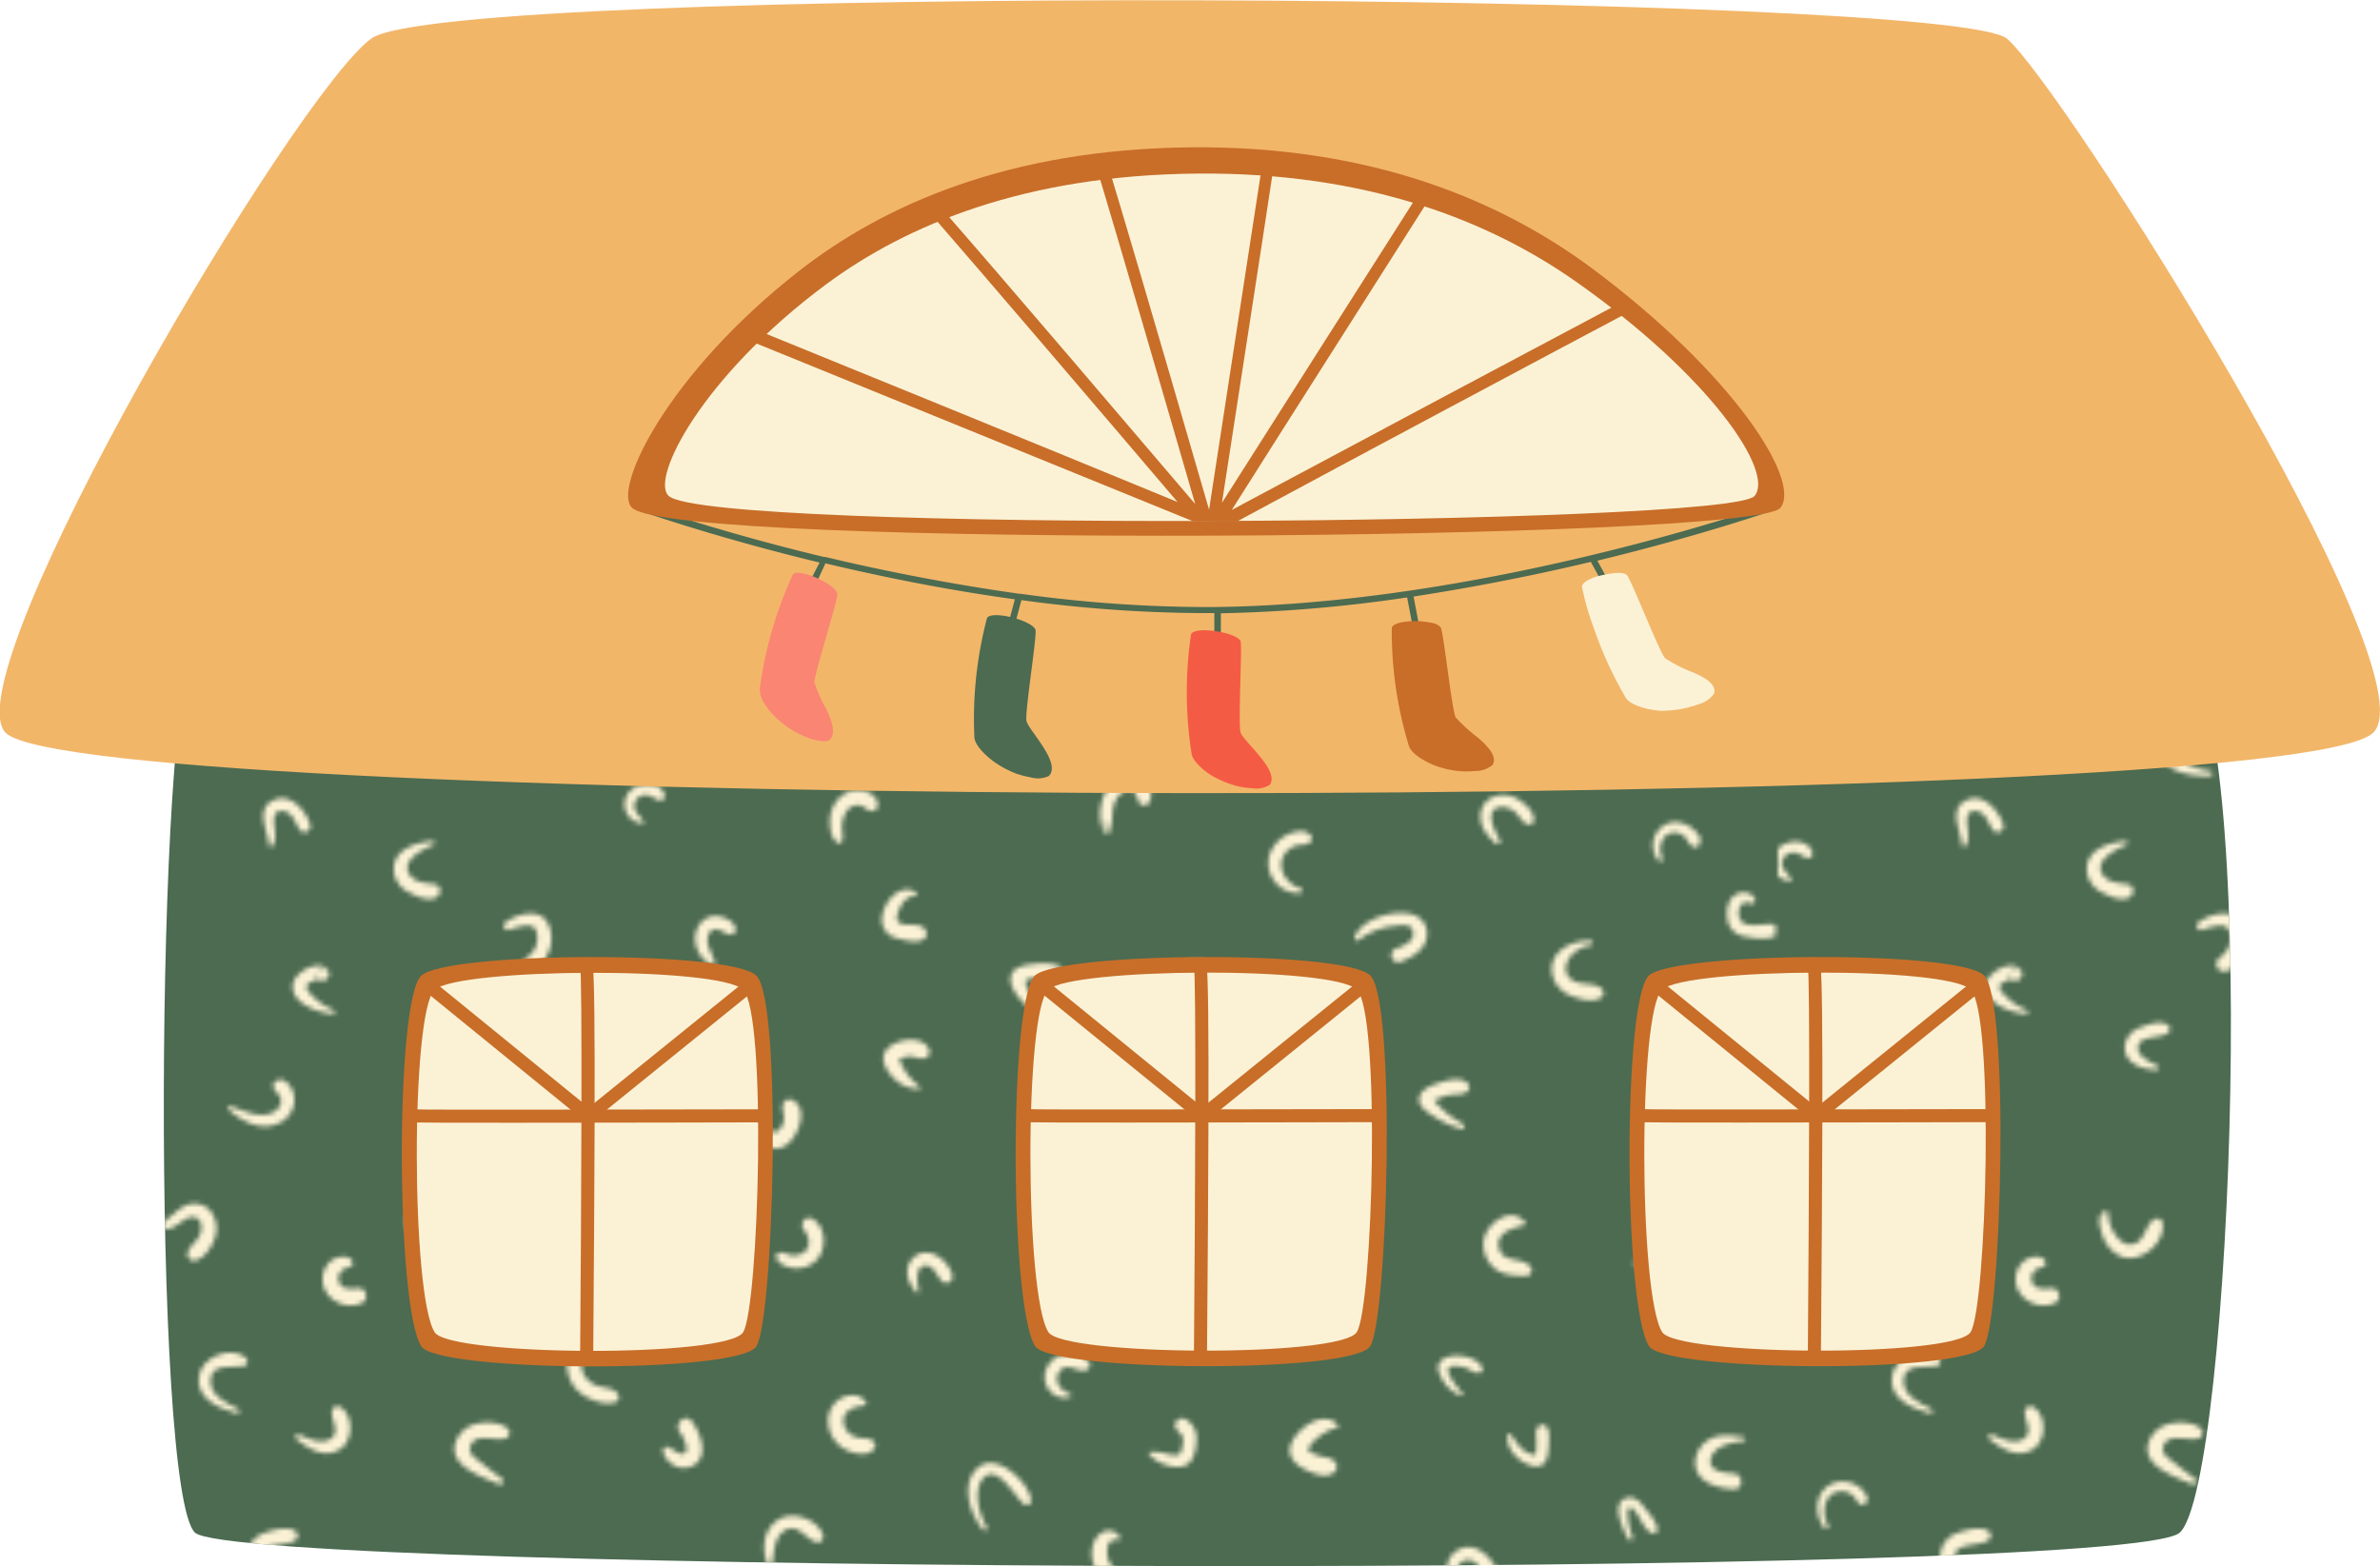 <svg xmlns="http://www.w3.org/2000/svg" xmlns:xlink="http://www.w3.org/1999/xlink" viewBox="0 0 240.21 158.07"><defs><style>.cls-1{fill:none;}.cls-2{fill:#fbf2d6;}.cls-3{fill:#4c6b51;}.cls-4{fill:url(#ÕÓ_È_Ó·_ÁÂ_ÛÁÓ_5);}.cls-5{fill:#c86e29;}.cls-6{fill:#f2b669;}.cls-7{fill:#fa8573;}.cls-8{fill:#f45b44;}</style><pattern id="ÕÓ_È_Ó·_ÁÂ_ÛÁÓ_5" data-name="ÕÓ‚˚È Ó·‡ÁÂˆ ÛÁÓ‡ 5" width="355.44" height="355.44" patternTransform="translate(521.21 -323.79) scale(0.48)" patternUnits="userSpaceOnUse" viewBox="0 0 355.44 355.44"><rect class="cls-1" width="355.44" height="355.44"/><path class="cls-2" d="M50.53,24.37c-1.44-1-2.84,1.39-1.38,2.35,2,1.32,4.2,3.88,2.54,6.31s-4.1,0-6.27.23a1.14,1.14,0,0,0,0,2.27c2,.12,3.6,1.54,5.64,1a5.33,5.33,0,0,0,3.33-3.1C56,29.78,53.4,26.36,50.53,24.37Z"/><path class="cls-2" d="M32.2,52.42a2.28,2.28,0,0,1,1.87-1.33c.7-.07,1.27.36,1.94.34a1.47,1.47,0,0,0,1.5-1.49,1.45,1.45,0,0,0-.74-1.29,5.43,5.43,0,0,0-7.86,5.17c.31,4.38,5.21,6.41,9,5.41a.31.31,0,0,0,.08-.56C36.13,57.32,30.67,55.66,32.2,52.42Z"/><path class="cls-2" d="M1.35,34.86C1.2,33.62.58,32.28,1,31c.52-1.62,1.77-1.18,2.3.12.76,1.84.48,4.15,2.21,5.5a1.36,1.36,0,0,0,1.56.2l.14-.06A1,1,0,0,0,7.67,36c.08-.89-.67-1.35-1-2.1A18.66,18.66,0,0,1,6,31.22c-.42-1.59-1.37-3.33-3.08-3.78a3.26,3.26,0,0,0-2.94.7V35.5C.53,35.83,1.44,35.66,1.35,34.86Z"/><path class="cls-2" d="M34.15,20.24c-1.6-.84-3.58-.34-5.34-.55-.64-.08-2.68-.21-3-.77s.37-1.75.79-2.21c1.27-1.4,3-1.37,4.69-.93.17,0,1.72.67,1.91.17.82-2.19-3-3.46-4.53-3.46a6.44,6.44,0,0,0-5.76,4.16c-.95,2.41-.42,4.7,2.18,5.55s7.14,1.79,9.34-.12A1.18,1.18,0,0,0,34.15,20.24Z"/><path class="cls-2" d="M46.86,8.37c.35.12.54-.34.33-.58C45.69,6,43.51,3.45,43.67.94A3.92,3.92,0,0,1,43.86,0H40.77C40.08,4,43.37,7.19,46.86,8.37Z"/><path class="cls-2" d="M84,26.41c-3-1-6.66,1.45-6.46,4.77.22,3.58,4.3,4.32,6.21,6.69.36.45.94-.13.74-.57-.7-1.6-2-2.76-3-4.16a3.17,3.17,0,0,1-.85-2.2,1.91,1.91,0,0,1,2.52-1.42C85.13,30.17,86,27.06,84,26.41Z"/><path class="cls-2" d="M114.27,16.14A6.7,6.7,0,0,1,111,13.86c-2.3-3.27,3.51-3.72,5.4-3.59.46,0,.69-.72.24-.91-2.08-.89-4.07-1.89-6.35-1.07a4.67,4.67,0,0,0-3.14,4.64c.15,2.28,1.94,4.12,3.76,5.28s4.34,2.37,6.06.91a1.22,1.22,0,0,0,.19-1.48C116.36,16.53,115.48,16.57,114.27,16.14Z"/><path class="cls-2" d="M131.17,24.46a1,1,0,0,0-1.17.48c-.95,2.19,2,6.25-.44,8s-4.17-1.8-6-2.47a.23.23,0,0,0-.26.11c-.84,1.63.62,3.62,1.86,4.59A5.11,5.11,0,0,0,133.53,31C133.65,28.87,133.44,25.28,131.17,24.46Z"/><path class="cls-2" d="M157.89,8.66c.14.32.66.21.74-.1a16,16,0,0,0,.54-3.17A18.26,18.26,0,0,1,159.24,2c.68-2.6,4.22-.08,5.58.26A1.13,1.13,0,0,0,166.19.89a3.29,3.29,0,0,0-.34-.89h-9.06C155.44,2.49,156.87,6.33,157.89,8.66Z"/><path class="cls-2" d="M92.43.36A1.12,1.12,0,0,0,92.8.27,2.09,2.09,0,0,0,93.19,0h-1.9A1.4,1.4,0,0,0,92.43.36Z"/><path class="cls-2" d="M82.68,4.19a.33.33,0,0,0,.5.15c1.47-1,1.89-3,3.1-4.34H83.11A5.63,5.63,0,0,0,82.68,4.19Z"/><path class="cls-2" d="M166.43,27.24a5.47,5.47,0,0,0,5.46,6.85.46.46,0,0,0,.23-.85c-1.38-.92-3.11-3.17-2.56-4.94.61-1.92,2.32-1.37,3.81-1.69a1.27,1.27,0,0,0,.75-1.85C172.38,21.22,167.21,24.66,166.43,27.24Z"/><path class="cls-2" d="M140.06,43.25c-3.53,2.16-1.05,8.1.92,10.45a.52.52,0,0,0,.86-.5c-.65-1.71-2.11-6.9.07-7.88a4.73,4.73,0,0,1,3.5.26c1,.45,1.5,1.21,2.65,1.27a1,1,0,0,0,1-1C149,42.26,142.38,41.82,140.06,43.25Z"/><path class="cls-2" d="M130,73.24a2.76,2.76,0,0,1-2.07-3.66,5.74,5.74,0,0,1,3.79-2.8c.33-.06.3-.47.09-.63-2.46-1.83-5.64-.48-6.93,2.14-1.51,3.06.39,6.69,3.37,7.94,1.25.53,3.47.91,4-.79S131.11,73.52,130,73.24Z"/><path class="cls-2" d="M103,50.79c-5.66.37-5.77,5.9-3.31,9.76a.42.42,0,0,0,.76-.32c-.44-3.18-.76-7.5,3.89-6.76a6.62,6.62,0,0,1,3.93,2.23c.93,1.09,1,2.55,2,3.54a1,1,0,0,0,1.57-.2c.87-2-.68-4.28-2.14-5.68A9.06,9.06,0,0,0,103,50.79Z"/><path class="cls-2" d="M70.85,62.38a4.61,4.61,0,0,0-4.76-.31c-3.36,1.73-3.51,5.86-1.21,8.5.28.33.8,0,.7-.4-.54-2-.54-5.42,2.07-6,2.36-.54,3.11,2.7,4.95,3.47a1,1,0,0,0,1.32-1A7.18,7.18,0,0,0,70.85,62.38Z"/><path class="cls-2" d="M45.08,89.46a.49.49,0,0,0,.21.81c1.9.38,5.34-1.22,6.06,1.6.78,3-3.12,3.82-3.71,6.13a1.17,1.17,0,0,0,1.11,1.46c1.79,0,3.4-2,4.28-3.46a5.91,5.91,0,0,0,.57-5.41C52.25,87.65,47.27,87.16,45.08,89.46Z"/><path class="cls-2" d="M28,74.92c-2.62-1.77-9.18-3.12-9.69,1.59-.42,3.92,4.57,7.22,7.58,8.69a.4.4,0,0,0,.4-.69,13.66,13.66,0,0,1-4.89-5.58c-1.75-4.09,3.23-2.51,5.18-1.58A1.41,1.41,0,0,0,28,74.92Z"/><path class="cls-2" d="M20.42,109.6l-.24-.08a1.33,1.33,0,0,0-1.31.35,4.42,4.42,0,0,0-1,2.48,1.93,1.93,0,0,1-2.9,1.56c-3-1.38-1.92-5-3.18-7.33a.41.41,0,0,0-.71,0c-1,1.72-.71,4.54,0,6.34a5.93,5.93,0,0,0,3.71,3.67,4.78,4.78,0,0,0,4.74-1.32,4.64,4.64,0,0,0,1-2.19,19.65,19.65,0,0,0,.72-2.47A1.07,1.07,0,0,0,20.42,109.6Z"/><path class="cls-2" d="M39.39,130.94c-3.61,1.95-.88,6.34-.73,9.27a.42.42,0,0,0,.78.21c1.24-2,0-4,.39-6.09.32-1.51,1.86-1.58,3-.77s1.5,2.22,2.25,3.34a1.24,1.24,0,0,0,2.26-1C46.38,132.84,42.94,129,39.39,130.94Z"/><path class="cls-2" d="M73.83,148.58c-1.89-.37-4.22-.25-5.53-2.06-2.1-2.93,2.85-5.46,4.88-6.26.41-.16.41-.89-.11-.84-3.76.34-8.74,1.94-8.06,6.74a5.61,5.61,0,0,0,3.2,4.08c1.53.8,3.62,1.76,5.34,1.17a1.59,1.59,0,0,0,1.1-1.44l0-.27A1.16,1.16,0,0,0,73.83,148.58Z"/><path class="cls-2" d="M88.5,156.43c-.8.54-.33,2,.69,1.65a15.94,15.94,0,0,1,3.26-.84c1.41-.15,2.32.12,2.59,1.61a4.84,4.84,0,0,1-2,4.94,1.64,1.64,0,0,0-.81,1.42v.27a1.2,1.2,0,0,0,.61,1.05l.21.1a1.71,1.71,0,0,0,2-.26c2.43-2.47,3.86-5.78,2.5-9.21C96,153.32,91.23,154.58,88.5,156.43Z"/><path class="cls-2" d="M76.23,178.62A4.75,4.75,0,0,0,73,182.08c-.63,4,3.56,5.43,6.69,5.43a.42.42,0,0,0,.21-.78c-1.46-.77-4.74-2.16-4.15-4.31s4.69-1.49,6.17-2.62a1,1,0,0,0,0-1.73C80.39,177,77.79,178,76.23,178.62Z"/><path class="cls-2" d="M48.63,167.83v-.06l-.06-.09Z"/><path class="cls-2" d="M49.22,168.52l-.58-.75v.06l-.05-.15.06.09.12-.94.23-.23,1.46.39-.06-.1a1,1,0,0,0-1.55-.2l-.07.08a1.11,1.11,0,0,0,0,1.51,1.07,1.07,0,0,0,.23.2A.46.46,0,0,1,49.22,168.52Z"/><path class="cls-2" d="M52.25,174.93a13,13,0,0,1-5.13-3.73c-.59-.74-.9-1.32,0-1.94a6.14,6.14,0,0,1,1.92-.78,1.07,1.07,0,0,1-.23-.2,1.11,1.11,0,0,1,0-1.51l.07-.08a1,1,0,0,1,1.55.2l.06.1L49,166.6l-.23.23-.12.94.58.75a.46.46,0,0,0-.22,0,1.48,1.48,0,0,0,1.91-.18,1.39,1.39,0,0,0,.22-1.69c-1.81-2.65-7.11.28-7.42,2.95-.46,4,5.39,5.93,8.43,6.18C52.65,175.79,52.64,175.09,52.25,174.93Z"/><path class="cls-2" d="M14.31,175.48c-1-.7-2.13-.46-3.3-.62a4.62,4.62,0,0,1-3.45-1.78c-1.58-2.42,1.36-3.93,3.26-4.64a.53.53,0,0,0-.14-1,7.86,7.86,0,0,0-4.75,1.09,4.26,4.26,0,0,0-1.55,4.62,6.13,6.13,0,0,0,3.63,4c1.67.71,4.71,1.42,6.3.33A1.14,1.14,0,0,0,14.31,175.48Z"/><path class="cls-2" d="M42.22,190a1.59,1.59,0,0,0-1.82-.24l-.26.12a1.12,1.12,0,0,0-.51,1.24c.24,1,1,1.22,1.41,2.07.66,1.54-.53,2.95-1.93,3.47-2.78,1-5.88-.61-8.49-1.49a.42.42,0,0,0-.4.7c3,2.74,7.4,4.91,11.29,2.47C44.39,196.57,45,192.2,42.22,190Z"/><path class="cls-2" d="M78.19,85.2a6.4,6.4,0,0,0-5.29,4.48,5.49,5.49,0,0,0,2.51,5.76c1.89,1.3,5.37,2.06,7.46,1a1.48,1.48,0,0,0,0-2.54c-1.35-.74-7.92-.45-6.31-3.69,1.46-2.94,5.67-.36,7.52-2.28a.64.64,0,0,0,.17-.64C83.53,85.22,80,84.91,78.19,85.2Z"/><path class="cls-2" d="M99,102.76c-3.4,2.43-3.94,7.89-.73,10.7a.52.52,0,0,0,.86-.5c-.43-2.32-1.15-4.75.35-6.86,1.34-1.87,5.18-2.53,5.58.54a1.45,1.45,0,1,0,2.86-.39C107.29,102.08,102.27,100.42,99,102.76Z"/><path class="cls-2" d="M1.06,87.54a1.45,1.45,0,1,0,2,2.08c3-3,1.34-8-2.49-9.25-.19-.06-.39-.1-.58-.15v3C1.61,84.09,2.7,86,1.06,87.54Z"/><path class="cls-2" d="M91,124.72c-2.46-.36-5.45-1.3-7.11-3.28-1.11-1.33-.25-2.42,1.34-2.4,1.25,0,2.14.75,3.39.3a1.09,1.09,0,0,0,.63-1.58c-1-1.75-3.94-2.05-5.78-1.52a4.24,4.24,0,0,0-3.2,4c.14,4.68,7.13,5.71,10.59,5.45C91.36,125.69,91.58,124.81,91,124.72Z"/><path class="cls-2" d="M126.48,90.66l.32-.13c.07,0,.1-.14,0-.17l-.34-.35-.56,1.37.18-.09A1.53,1.53,0,0,0,126.48,90.66Z"/><path class="cls-2" d="M124.46,89.48c-1.23,1.07.68,2.66,1.64,1.81l-.18.09.56-1.37.34.35c.08,0,.05.15,0,.17l-.32.13a1.53,1.53,0,0,1-.38.63c1.16-.62,2.62-1.58,4-1.22s1.92,2,1.88,3.26a7.7,7.7,0,0,1-.43,2.08,7.86,7.86,0,0,1-.81,1.37,1.64,1.64,0,0,0,2.13,2.42c1.53-.87,2-3.08,2.19-4.7a7.17,7.17,0,0,0-1.18-5.27C131.3,85.76,127.21,87.09,124.46,89.48Z"/><path class="cls-2" d="M172.46,81.76c-1.14-.6-2.28-.29-3.5-.47-.69-.11-1.94-.33-2.23-1.07-.35-.9.9-1.72,1.57-2a7.78,7.78,0,0,1,3.83-.31c.39,0,.57-.6.21-.75-1.76-.76-3.58-1.69-5.54-1.16a4.37,4.37,0,0,0-3.18,4.11,4.32,4.32,0,0,0,3.16,3.83c1.7.64,4.52,1.09,5.91-.35A1.18,1.18,0,0,0,172.46,81.76Z"/><path class="cls-2" d="M192.73,38.13c-4.11,1.24-3.4,5.85-2.25,8.95.13.35.75.34.71-.09-.19-2-.45-6,2.28-6.47s3.64,3.06,4.59,4.83a1.36,1.36,0,0,0,2.48-1C199.62,41.07,196.62,37,192.73,38.13Z"/><path class="cls-2" d="M202.9,11.91c-1.05-2.2,3.09-4,4.44-4.48.5-.19.47-1-.13-1-1.87.06-3.91.06-5.47,1.24a4.91,4.91,0,0,0-1.93,4.69,4.39,4.39,0,0,0,3.3,3.3c1.39.37,4,.68,4.79-.86a1.3,1.3,0,0,0-.19-1.51C206.53,12,203.73,13.66,202.9,11.91Z"/><path class="cls-2" d="M231,3.8c.37,0,.59-.57.2-.75a4.55,4.55,0,0,1-2.52-3h-2.36A4.67,4.67,0,0,0,231,3.8Z"/><path class="cls-2" d="M265,27.49c-2.56,0-5.93.6-6.73,3.47s2.18,5.51,4.84,5.89c.26,0,.6-.24.4-.51-.86-1.14-3.08-2.9-2.71-4.45s2.88-1.62,4.2-1.62A1.39,1.39,0,0,0,265,27.49Z"/><path class="cls-2" d="M235.8,24.58a1.17,1.17,0,0,0-1.76,1c.11,1.19.73,2.21.65,3.43a5.54,5.54,0,0,1-2.52,4.17c-3.13,1.91-7.22-.2-9.55-2.44-.33-.32-.75.08-.59.45,1.88,4.39,7.42,6.65,11.7,4.06C236.75,33.43,239.69,27,235.8,24.58Z"/><path class="cls-2" d="M215.36,50.53c-2.51,3.65,1.06,8.4,3.64,10.89.27.26.78-.09.54-.42A17.06,17.06,0,0,1,217,55.62c-.59-2.23.28-6,2.85-3.33a.87.87,0,0,0,1.44-.38C222.06,48.43,216.93,48.26,215.36,50.53Z"/><path class="cls-2" d="M200.79,77c-1.15,3.93,3.44,7.19,6.34,8.64a.43.43,0,0,0,.44-.74c-1.91-1.43-3.84-3.3-4.52-5.66-.15-.52-.37-1.5.1-2a3.93,3.93,0,0,1,1.93-.43c1.22,0,2.15.63,3.28.92.69.17,1.52-.66,1-1.33C207.69,74.19,201.74,73.73,200.79,77Z"/><path class="cls-2" d="M201.23,112.76c-.2,1.13.06,2.36-.9,3.23-1.52,1.36-3.94.47-5.43-.45-2.69-1.65-3.45-4.31-4.5-7.06a.53.53,0,0,0-1,0c-1.27,4.62,3,9.77,7.39,10.76a6.07,6.07,0,0,0,6-1.71c1.24-1.43,2-3.87.4-5.28A1.16,1.16,0,0,0,201.23,112.76Z"/><path class="cls-2" d="M230.31,97.64a1.19,1.19,0,0,0-.83-2l-1.08.05c.14,1,.27,2,.4,3a1.91,1.91,0,0,0,.69-.36Z"/><path class="cls-2" d="M229.57,87.18a20,20,0,0,0-3.38,1.51A13.22,13.22,0,0,0,222,91.25a.49.49,0,0,0,.35.83,12.18,12.18,0,0,0,4.35-1.2c.63-.23,3.42-1.83,4.19-1.42,1.11.58-.18,3-.51,3.73a5,5,0,0,1-2.74,2.7c-1.64.76-.4,3.2,1.18,2.78-.13-1-.26-2-.4-3l1.08-.05a1.19,1.19,0,0,1,.83,2l-.82.67a1.91,1.91,0,0,1-.69.36v0a7.4,7.4,0,0,0,4.05-4.25c.7-1.61,1.83-4.29,1-6S231.09,86.75,229.57,87.18Z"/><path class="cls-2" d="M253.84,61.87a4.46,4.46,0,0,0-4.26-1.13c-4,1.32-1.87,6.95-1.15,9.66a.35.35,0,0,0,.68-.09c.16-1.47.31-2.93.39-4.4.06-1-.09-2.72,1.26-2.69s1.94,1.47,2.45,2.38.86,1.77,2,2.19a1.08,1.08,0,0,0,1.36-1C256.61,65.13,255,62.94,253.84,61.87Z"/><path class="cls-2" d="M292.62,16.74a3.19,3.19,0,0,1-2.67-1c-.58-.45-1.66-1.23-1.84-2-.23-1,.79-1.64,1.61-1.85,1-.26,1.88,0,2.66-.8a1,1,0,0,0,.17-1.24c-1.2-1.71-4.11-1-5.58,0a4.48,4.48,0,0,0-1.85,4.67c.76,2.76,6.13,6.24,8.18,3A.61.61,0,0,0,292.62,16.74Z"/><path class="cls-2" d="M271.55,8.87a.55.55,0,0,0,.42-1c-2-1.2-3.12-4.47-1.43-6.38A4,4,0,0,1,273.48.29c1.11,0,1.87.73,2.91.89.69.1,1.46-.41,1.26-1.18h-9.07a1.07,1.07,0,0,1-.14.16A5.64,5.64,0,0,0,271.55,8.87Z"/><path class="cls-2" d="M313.09,26.88c-2.61-1.53-2.32,3-2.63,4.23-.46,1.82-1.57,3.09-3.65,2.71s-3.73-2.37-4.8-4c-.19-.28-.66-.11-.56.23,1,3.46,3.38,7.17,7.62,6.3,3.8-.78,4.64-4.85,4.79-8.16A1.53,1.53,0,0,0,313.09,26.88Z"/><path class="cls-2" d="M325.32,2.69c.52.31,1.13-.43.66-.85A5.82,5.82,0,0,1,324.63,0h-1.85A6.63,6.63,0,0,0,325.32,2.69Z"/><path class="cls-2" d="M45.36,353.46c.81-.44,1.74-.36,2.59-.72a1.15,1.15,0,0,0,.23-1.79c-2.7-2.86-6.8,1.56-7.37,4.22a2.51,2.51,0,0,0,0,.27h3.09A3.38,3.38,0,0,1,45.36,353.46Z"/><path class="cls-2" d="M157.93,354.14a4,4,0,0,0-1.14,1.3h9.06C164.48,353,160.09,352.6,157.93,354.14Z"/><path class="cls-2" d="M93.65,353.8c-1.14-2.69-4.6-3.38-7.09-2.21a8.05,8.05,0,0,0-3.45,3.85h3.17l.2-.22c1.33-1.29,3.41-1.69,4.59,0a1.26,1.26,0,0,0,.22.24h1.9A1.4,1.4,0,0,0,93.65,353.8Z"/><path class="cls-2" d="M228.72,354.14c.54-2,2.26-1.75,3.5-2.88a1.12,1.12,0,0,0-.22-1.75c-2.54-1.5-5.61,2.18-5.79,4.51a4.79,4.79,0,0,0,.11,1.42h2.36A2.87,2.87,0,0,1,228.72,354.14Z"/><path class="cls-2" d="M273.09,353.19a6.22,6.22,0,0,0-4.51,2.25h9.07a.2.2,0,0,0,0-.07C277.06,353.61,274.76,353.09,273.09,353.19Z"/><path class="cls-2" d="M324.86,351.33a3.14,3.14,0,0,1,2.3-1.06c.91,0,1.46.57,2.39.4a1,1,0,0,0,.67-1.18c-.3-1.45-2.2-1.67-3.44-1.52a5.43,5.43,0,0,0-3.74,2.2,5,5,0,0,0-.26,5.27h1.85A3.68,3.68,0,0,1,324.86,351.33Z"/><path class="cls-2" d="M339.63,23.83c-2.27.09-3.82,2.13-4.56,4.08-.88,2.32-1,5.1.91,6.94,1.45,1.4,4.56,2.62,6.51,1.86a1.14,1.14,0,0,0,.27-2.05c-1.05-.73-2.38-.63-3.54-1.1-2.07-.83-2.27-2.69-1.55-4.63s1.85-3,3.79-1.93a12.76,12.76,0,0,0,3,1.34c.32.08.62-.36.34-.58C343.05,26.34,342.39,23.72,339.63,23.83Z"/><path class="cls-2" d="M336.73,49.19c-3.4-1-5.77,3.15-5,6a.48.48,0,0,0,.83.13c.82-1.13,2.09-5.6,4.07-3.33,1.46,1.68.75,4.46.43,6.38a1.17,1.17,0,0,0,2.22.65C340.63,56.23,340.27,50.27,336.73,49.19Z"/><path class="cls-2" d="M314.45,64.62c-1.18,1-.63,2.32-.12,3.53a20,20,0,0,0,3.09,5c.31.38.95-.11.67-.52-.82-1.23-3.69-5.65-2.29-6.77.95-.75,2.84,0,3.76.36a15.45,15.45,0,0,0,3.05,1.51c.62.13,1.35-.56.91-1.18C321.92,64.28,316.81,62.62,314.45,64.62Z"/><path class="cls-2" d="M293.09,58.33A22.73,22.73,0,0,0,292,56.05c-.75-1.14-2.11-2.27-3.58-1.94-4.06.93-.54,6.16-.63,8.28,0,.59.83.55.89,0a8.18,8.18,0,0,0-.64-3.54,4.47,4.47,0,0,1-.29-1.81c.16-1.43,1.51-1.65,2.42-.59,1.25,1.45,1.16,4.71,3.45,5.11a.81.81,0,0,0,.9-1.17C294.08,59.66,293.48,59.1,293.09,58.33Z"/><path class="cls-2" d="M309.85,88.08c-2.91.35-6.88,1-9.29,2.75a.52.52,0,0,0,.26,1,20.45,20.45,0,0,0,4.56-.78c1.67-.34,4.26-1.2,5.91-.75,2.85.77.12,4.24-1,5.28s-2.45,1.36-3.34,2.55a.91.91,0,0,0,.54,1.33c3.81.64,9-6.06,7.1-9.64C313.65,88.06,311.59,87.86,309.85,88.08Z"/><path class="cls-2" d="M327.08,114.93c-1.66.88-3.3,3.33-5.35,1.55s.73-4.06-.44-5.83a.44.44,0,0,0-.57-.15c-.83.37-.92,1-1.25,1.81a9.07,9.07,0,0,0-.77,2.78,4.42,4.42,0,0,0,1.95,3.82c2.51,1.74,7.59.73,8.1-2.69A1.16,1.16,0,0,0,327.08,114.93Z"/><path class="cls-2" d="M340.45,96.8a4.29,4.29,0,0,0-2.78,7c.29.36.94.11.77-.38-.84-2.28,1.3-5.37,3.83-3.86,1.92,1.14,1.66,3.6,3.15,5a1.07,1.07,0,0,0,1.75-.6c.36-1.68-1-3.92-2.05-5.18A5.23,5.23,0,0,0,340.45,96.8Z"/><path class="cls-2" d="M331.72,136.32a5,5,0,0,0-.85,7.19c.37.46,1.09-.13.8-.62-1-1.81-.23-4.76,2-5.22a3.25,3.25,0,0,1,2.78.86,6.9,6.9,0,0,1,.81,1.28c.1.14.91,1,.57.49.38.54,1.5.63,1.62-.21l.06-.28a1.35,1.35,0,0,0,0-1.32C337.94,135.88,334.43,134.37,331.72,136.32Z"/><path class="cls-2" d="M347.9,155.57c-.5-1.4.08-3.59,1.87-3.21.4.08.74.38,1.13.07l.08-.06a.68.68,0,0,0,.19-.69c-.57-1.49-2.48-1.77-3.82-1.13-1.84.87-2.27,3.27-2,5.1a4.19,4.19,0,0,0,3.59,3.8c1.84.38,4.69.82,6.54-.08V157C353.28,156.43,348.88,158.26,347.9,155.57Z"/><path class="cls-2" d="M312.3,168.31c-1.41-1.29-1-3.28.07-4.65a6.87,6.87,0,0,1,4.33-2.35c.54-.1.39-.9-.12-.92-4.37-.19-9.51,2.76-7.81,7.87a6.43,6.43,0,0,0,4,3.78c1.82.7,4.56,1.44,6.2.16a1.22,1.22,0,0,0,0-1.69C317.19,168.87,314.2,170.05,312.3,168.31Z"/><path class="cls-2" d="M301.59,130.79a5.92,5.92,0,0,0-5.48-.66,4.38,4.38,0,0,0-2.65,4.47c.13,2.22,1.59,3.78,3.09,5.25a.6.6,0,0,0,.94-.72c-1.09-1.78-3.56-6.56.34-6.88a4.26,4.26,0,0,1,3.38,1.59c.76.81,1.15,1.81,2.29,2.07a.92.92,0,0,0,1.13-.64C304.93,133.42,303,131.73,301.59,130.79Z"/><path class="cls-2" d="M283.13,102.6a4.54,4.54,0,0,0-3.29,3.89c-.28,2.32.9,4.41,2.14,6.27.35.53,1.35.21,1.09-.46-.82-2.06-2.4-6.4.71-7.37a3.35,3.35,0,0,1,3.49,1.15c.93,1.08,1,2.34,1.37,3.63a1.15,1.15,0,0,0,2.24-.3C291.4,105.33,287.08,101.46,283.13,102.6Z"/><path class="cls-2" d="M259.53,85.61a.91.91,0,0,0-.78,1.36,1.6,1.6,0,0,0,.22.27c.23-.54.45-1.09.68-1.63Z"/><path class="cls-2" d="M260.1,85.06c-.89-.32-1.07.16-1.84.41a15.3,15.3,0,0,0-2.55.68,6.59,6.59,0,0,0-3.63,5.1A6.37,6.37,0,0,0,254,96.68c1.2,1,3,1.47,4,0a.45.45,0,0,0-.27-.65,3.9,3.9,0,0,1-2.57-5.9,4.33,4.33,0,0,1,3.11-2,3.7,3.7,0,0,0,1.05-.21c.87-.45.46,0-.34-.64v0a1.6,1.6,0,0,1-.22-.27.91.91,0,0,1,.78-1.36h.12c-.23.54-.45,1.09-.68,1.63a1.29,1.29,0,0,0,.8.32C261.27,87.72,261.37,85.51,260.1,85.06Z"/><path class="cls-2" d="M269.62,122a9.12,9.12,0,0,1-3.57,0c-.89-.27-2.17-1.13-1.89-2.24.43-1.67,3.18-1.57,4.41-2.13a.85.85,0,0,0,0-1.44c-2.74-1.62-7.18.33-7.5,3.54a4.94,4.94,0,0,0,2.36,4.5c1.83,1.22,4.1,1.16,6.19.91a1.58,1.58,0,0,0,1.55-1.56,1.92,1.92,0,0,0-.05-.41A1.57,1.57,0,0,0,269.62,122Z"/><path class="cls-2" d="M279.26,154.9c-3.73-1.26-10.87.8-12.28,4.75-.2.57.53.83.91.53a14.31,14.31,0,0,1,7.36-2.88c1-.13,2.75-.43,3.53.25a2.05,2.05,0,0,1-.1,2.86,8.37,8.37,0,0,1-2.95,1.59,1.48,1.48,0,1,0,1.14,2.72c2.42-1,5-2.5,5.31-5.38A4.12,4.12,0,0,0,279.26,154.9Z"/><path class="cls-2" d="M253,138A7.23,7.23,0,0,0,249,142.6a6.33,6.33,0,0,0,6.49,7.75.52.52,0,0,0,.14-1c-2.6-.65-4.84-3.64-3.82-6.36a4.5,4.5,0,0,1,2.75-2.58c1-.36,2,0,2.94-.66a1,1,0,0,0,.35-1.35C256.76,136.83,254.55,137.29,253,138Z"/><path class="cls-2" d="M215.71,137.13a.22.22,0,0,0,0-.08.21.21,0,0,1,0,.07Z"/><path class="cls-2" d="M215.73,137a.11.11,0,0,1,0,.05A.11.11,0,0,0,215.73,137Z"/><path class="cls-2" d="M217.36,126.5c-3.68,1.81-4.71,7.06-3.25,10.63a.83.83,0,0,0,1.58,0l-1.5-.63.36-.71c.07-.23.45-.33.56-.08l.39.62a.77.77,0,0,1,.23.68c.46-2.09,0-4.36,1.09-6.31a3.36,3.36,0,0,1,2.49-1.87c1.54-.12,1.84,1,2.18,2.17a1.27,1.27,0,0,0,2.43,0C225.4,127.32,220.11,125.14,217.36,126.5Z"/><path class="cls-2" d="M215.11,135.7c-.11-.25-.49-.15-.56.08l-.36.71,1.5.63a.21.21,0,0,0,0-.07.11.11,0,0,0,0-.05.77.77,0,0,0-.23-.68Z"/><path class="cls-2" d="M163.66,128.86a5.5,5.5,0,0,0-4.91,1.37,6.92,6.92,0,0,0-2.1,5.14c0,1.52.35,4.22,2.17,4.55a.07.07,0,0,0,.09,0c.62-.81.39-1.61.32-2.56a6.48,6.48,0,0,1,.71-3.87,2.94,2.94,0,0,1,2.9-1.62c.93.17,1.45,1,2.37,1.19a1.18,1.18,0,0,0,1.43-.82C167,130.35,165.32,129.24,163.66,128.86Z"/><path class="cls-2" d="M149.23,108.91c-2.54-.44-7.3-1.32-8.71,1.69s1.51,7.13,3.62,9.07c.39.36,1.06-.1.76-.59-1-1.68-2.28-4.24-2.28-6.27,0-1.52.78-1.82,2.17-1.88a17.82,17.82,0,0,1,3.79.34C150.12,111.54,150.78,109.18,149.23,108.91Z"/><path class="cls-2" d="M114.22,129.38a4,4,0,0,0,3,6.32.29.29,0,0,0,.25-.44c-1-1.39-2.83-2.63-1.56-4.51a2.36,2.36,0,0,1,2.25-1c1,.11,1.66.81,2.56,1.13a1,1,0,0,0,1.18-1.18C120.88,126.51,115.79,127,114.22,129.38Z"/><path class="cls-2" d="M2.58,147.81a.29.29,0,0,0,.25-.44c-1-1.39-2.84-2.63-1.57-4.52a2.36,2.36,0,0,1,2.26-1c1,.1,1.66.81,2.55,1.13a1,1,0,0,0,1.18-1.18C6.31,138.86,1.91,139,0,141v5.73A3.91,3.91,0,0,0,2.58,147.81Z"/><path class="cls-2" d="M132.13,155.2a4.18,4.18,0,0,0-3.27,2.38c-1.5,2.91.24,6.81,3.18,8,.26.11.44-.19.41-.41-.29-1.94-2-3.69-1.42-5.73.3-1.14,1-1.73,2.21-1.37,1,.29,1.46.88,2.53,1,.9.09,1.23-1,.94-1.63C136,155.91,133.77,155.05,132.13,155.2Z"/><path class="cls-2" d="M171.28,156.6c-1-.58-.42-1.92-.06-2.82.55-1.4,1.67-2.82,3.32-2.84a.41.41,0,0,0,.2-.75c-3.64-2.25-7.26,2.62-7.18,6a4,4,0,0,0,3.26,3.66c1.52.44,4.7,1.3,5.84-.1a1.24,1.24,0,0,0,.18-1.42C175.87,156.23,172.94,157.57,171.28,156.6Z"/><path class="cls-2" d="M148.5,193.75a1.4,1.4,0,0,0-1.71,1c-.33,1.06.25,1.94.18,3a3.52,3.52,0,0,1-1.27,2.61c-1.74,1.25-4.07-2.77-4.95-3.91-.59-.76-2-.12-1.92.8.24,3.57,4.64,8.55,8.42,6.23C150,201.79,152.43,195.38,148.5,193.75Z"/><path class="cls-2" d="M167.9,184.84c-.16,1.71,1.27,3.61,2.45,4.7a7.43,7.43,0,0,0,5,2c.3,0,.34-.36.14-.51a13,13,0,0,1-4.09-5.29c-.2-.54-.37-.49.22-.64a8.34,8.34,0,0,1,1.5-.43c1.11-.09,2.09.58,3.18.44a1.34,1.34,0,0,0,1.13-2C175.91,179.71,168.25,181.22,167.9,184.84Z"/><path class="cls-2" d="M199.2,165.3c-1.75.22-4.29.64-4.55,2.81-.21,1.82,1.36,3.92,2.54,5.14a11.4,11.4,0,0,0,5.27,3,.54.54,0,0,0,.42-1,11.59,11.59,0,0,1-3-2.48c-.67-.75-1.94-2.35-2.06-3.41-.09-.83,0-.68.75-.94a8.35,8.35,0,0,1,2.73-.26c1.39,0,2.68.56,4,.24a1.18,1.18,0,0,0,.52-2C204.3,164.89,201.24,165.05,199.2,165.3Z"/><path class="cls-2" d="M228,167.38a5,5,0,0,0,.09,5.25,6.66,6.66,0,0,0,4.67,2.9c.37.08.72-.4.39-.67-1.48-1.28-4.47-4.27-2.4-6.24s4.6.16,6.84-.19a1,1,0,0,0,.61-1.49C236.14,163.72,230,164.25,228,167.38Z"/><path class="cls-2" d="M262.26,184.05c-1.21-.87-4.58-1-5-2.73-.29-1.31,2.5-1.8,3.37-2a.31.31,0,0,0,.08-.56c-2.35-1.34-5.94-1.45-6.67,1.83-.87,3.86,4.13,5.65,6.93,6.41A1.62,1.62,0,0,0,262.26,184.05Z"/><path class="cls-2" d="M283.43,193.93c0,.1.08.08.25,0C283.48,193.65,283.4,193.63,283.43,193.93Z"/><path class="cls-2" d="M285,190.17c-1.5.47-4.11,1.35-4.43,3.17s1.61,3,2.89,3.85a22.11,22.11,0,0,0,5.94,2.74.56.56,0,0,0,.43-1,20.8,20.8,0,0,1-3.76-2.53c-.53-.46-1-.95-1.53-1.46-.24-.26-.48-.53-.71-.8l-.11-.17c-.17,0-.28.07-.25,0,0-.3.05-.28.25,0,.4-.14,1.17-.56,1.32-.62a10.07,10.07,0,0,1,2.07-.56c1.37-.22,2.5.11,3.64-.78a1.19,1.19,0,0,0,0-1.65C289.39,188.93,286.61,189.66,285,190.17Z"/><path class="cls-2" d="M256.44,212.31a5.1,5.1,0,0,0-2.65-.35,4.82,4.82,0,0,0-3.88,3.19c-1.54,4.38,3,6,5.79,8,.4.28.75-.31.48-.64-1.21-1.47-3.63-2.92-4-4.9-.56-2.94,2.7-3.28,4.57-2.19a1,1,0,0,0,1.31-1.31C257.55,213.15,257.48,212.75,256.44,212.31Z"/><path class="cls-2" d="M224.51,192.46l-.2-.1a.89.89,0,0,0-.92,0c-1.43,1-.44,3.23-1.15,4.7-1.34,2.78-4.54-.25-5.88-1.47a.47.47,0,0,0-.74.57c1.22,2.37,3.63,5,6.57,3.88,2.59-1,3-4.08,2.94-6.49A1.24,1.24,0,0,0,224.51,192.46Z"/><path class="cls-2" d="M207.44,223.82l-1.57,2.73a3.92,3.92,0,0,0,2.32-.85.66.66,0,0,0,0-.14A5.35,5.35,0,0,0,207.44,223.82Z"/><path class="cls-2" d="M205.86,213.94c-2.42-.63-4.45,1.1-6.8,1.16a1.29,1.29,0,0,0-.34,2.53,5.15,5.15,0,0,0,3.06.11c1.11-.23,2.64-1.08,3.68-.3.66.5,1.75,5.42.41,5.48a1.83,1.83,0,0,0-.92,3.38,5.08,5.08,0,0,0,1.66.83,1.27,1.27,0,0,0,1.58-1.43,3.92,3.92,0,0,1-2.32.85l1.57-2.73a5.35,5.35,0,0,1,.74,1.74.66.66,0,0,1,0,.14c2.09-1.7,2.11-5.56,1.25-8A5.42,5.42,0,0,0,205.86,213.94Z"/><path class="cls-2" d="M237.21,234.46c-1.41-1.26-3.19-2.38-5.15-1.9-4.31,1.05-4.86,6.21-2.76,9.39.1.15.4.18.44,0,.33-2,.32-6.44,3.1-6.54,3.1-.12,4.14,4.35,5.93,5.95a1.17,1.17,0,0,0,2-.77C240.93,238.29,238.79,235.87,237.21,234.46Z"/><path class="cls-2" d="M206.11,247.3a5.09,5.09,0,0,0-3.91,3c-1.46,3.26,1.39,7,4.93,6a.35.35,0,0,0,0-.67c-1.94-.5-3.59-2.78-2.23-4.65,1.66-2.29,3.78.39,5.71-.37a1,1,0,0,0,.67-1.18C210.64,247.57,207.83,247.07,206.11,247.3Z"/><path class="cls-2" d="M1.84,300.46a1,1,0,0,0,.67-1.18A3.39,3.39,0,0,0,0,297.38v3A2.9,2.9,0,0,0,1.84,300.46Z"/><path class="cls-2" d="M231.43,261a1.51,1.51,0,0,0-1.77.23,1.47,1.47,0,0,0,0,2.06c.57.66,1.06.76,1.22,1.74a5.65,5.65,0,0,1-.23,2.08c-.17.75-.16,1.2-1,1.4a6.5,6.5,0,0,1-2.23-.26,11.48,11.48,0,0,0-3.53-.4.25.25,0,0,0-.15.37c1.33,2.12,6.56,4,8.55,1.85,1.07-1.13,1.41-3.27,1.44-4.77A4.57,4.57,0,0,0,231.43,261Z"/><path class="cls-2" d="M254.19,299.5a1.32,1.32,0,0,0-.13.44H256a2.72,2.72,0,0,1-.48-1A.91.91,0,0,0,254.19,299.5Z"/><path class="cls-2" d="M256.1,299.75a1.07,1.07,0,0,0-.6-.84,2.72,2.72,0,0,0,.48,1h-1.92a1.32,1.32,0,0,1,.13-.44.91.91,0,0,1,1.31-.59,5.26,5.26,0,0,0-.45-1.17,3.87,3.87,0,0,0-1.55-1.37,4.84,4.84,0,0,0-4.28.1c-3.07,1.6-3,5.65-.88,8a.36.36,0,0,0,.6-.35c-.64-1.81-.78-5.09,1.59-5.72a2.26,2.26,0,0,1,2.15.44c.64.67.66,1.95,1.17,2.75a1.36,1.36,0,0,0,2.34-1.37A.6.6,0,0,1,256.1,299.75Z"/><path class="cls-2" d="M297.29,224.7c-.5-3.07,3.08-3.94,5.33-4.5a.39.39,0,0,0,.17-.63c-2.85-3.59-8.22.21-8.67,3.89a6.58,6.58,0,0,0,2,5.56c1.83,1.73,4.57,1.82,6.94,1.82a1.19,1.19,0,0,0,.83-2C301.94,226.69,297.89,228.35,297.29,224.7Z"/><path class="cls-2" d="M327.31,228.9c.13,0,.28-.11.19-.25s-.26-.48-.4-.72l-1.21.71a.73.73,0,0,0,.09.08.64.64,0,0,0,.42.13Z"/><path class="cls-2" d="M331.66,220.36l-.25.11a1.19,1.19,0,0,0-.87,1.13c.1.92.54,1.12,1,1.85a4.42,4.42,0,0,1,.39,2.84c-.52,2.82-3.75,1.08-5.52,1.11a.74.74,0,0,0-.42,1.32.73.73,0,0,1-.09-.08l1.21-.71c.14.24.27.48.4.72s-.06.27-.19.25l-.91-.05a.64.64,0,0,1-.42-.13c1.94,2,6,2.36,7.85.09,1.7-2.1,1.4-6.33-.7-8.06A1.54,1.54,0,0,0,331.66,220.36Z"/><path class="cls-2" d="M333.17,191.51c.18,2.31,1,4.43-.75,6.42s-4.86,1.66-5.56-1a.29.29,0,0,0-.57.08,4.34,4.34,0,0,0,6.12,3.73c3.62-1.46,5-6.55,3.22-9.89A1.33,1.33,0,0,0,333.17,191.51Z"/><path class="cls-2" d="M350,188.07c-1.68-1.91-.11-2.63,1.69-3.14a4.47,4.47,0,0,1,3.74.47v-2.9a5.65,5.65,0,0,0-3.16-.39c-1.83.25-4.71,1.15-5.57,2.95-2,4.14,5.07,7.42,8.73,8.61v-1.41A18.78,18.78,0,0,1,350,188.07Z"/><path class="cls-2" d="M349,229.6a.39.39,0,0,0-.65.38c.58,3,3.3,5.78,6.59,5a4.81,4.81,0,0,0,.53-.2v-3.6C353.92,234.4,350.67,231.06,349,229.6Z"/><path class="cls-2" d="M348.7,264.73c-2.2-.29-4.89-.73-6.94.39a5.87,5.87,0,0,0-3.14,4.57c-.3,4.47,4.51,5.82,8.06,6,2.1.11,2.1-3.17,0-3.28-1.77-.1-5.39-.42-4.84-3,.62-2.9,4.58-3.55,7-3.88C349.3,265.45,349.1,264.78,348.7,264.73Z"/><path class="cls-2" d="M324.16,277.54c-3.51,1-.67,6.82.38,8.67.27.47,1.12.15.91-.39a15.44,15.44,0,0,1-.94-3.48c-.08-.6-.54-4,1.07-2.44,1.42,1.36,2,4.12,3.85,5a.82.82,0,0,0,1.21-.7c-.11-1.71-1.9-3.5-2.91-4.85C326.89,278.18,325.68,277.12,324.16,277.54Z"/><path class="cls-2" d="M306.88,262.25a.92.92,0,0,0-1.09.14c-1,.77-.57,2-.57,3.14,0,.67,0,1.34-.08,2a5.3,5.3,0,0,1-.07.93s0,0,0,.11,0-.07,0-.11-.35,0-.54,0c-2.41-.54-3.47-2.49-4.74-4.34a.31.31,0,0,0-.56.07c-.72,3.08,2.62,6.18,5.43,6.66,2,.34,2.74-1,3-2.8a27.54,27.54,0,0,0,.2-3.51C307.8,263.55,307.82,262.78,306.88,262.25Z"/><path class="cls-2" d="M305.07,268.47s0,.09,0,.11S305.09,268.49,305.07,268.47Z"/><path class="cls-2" d="M284.94,248.93c-.91,1.19-.1,2.75.57,3.85a7.72,7.72,0,0,0,3.76,3.24c.34.13.52-.34.33-.56-.7-.79-3.91-4.45-2.72-5.38.65-.52,2.33-.23,3-.05,1,.26,1.84,1,2.86,1.23a.87.87,0,0,0,1-1.26C292.58,247.56,286.65,246.68,284.94,248.93Z"/><path class="cls-2" d="M253.59,266.22c-.88,2.21.66,4.1,2.54,5.1s5.12,2.42,6.71.64a1.46,1.46,0,0,0,.22-1.72c-.82-1.19-1.74-1.12-3-1.42a9,9,0,0,1-2-.72c-.71-.35-.91-.35-.73-1,.28-1,1.9-2.28,2.7-2.84a9,9,0,0,1,3.14-1.47.45.45,0,0,0,.2-.76C260.11,259,254.91,262.93,253.59,266.22Z"/><path class="cls-2" d="M219.89,293.9a15.26,15.26,0,0,0-2.41-.84,4.92,4.92,0,0,1-2-1.89c-.8-1.34-1-5.4,1.64-4.78a.43.43,0,0,0,.47-.62,2.62,2.62,0,0,0-3.82-.88c-1.71,1.07-2.26,3.36-2,5.25a7.88,7.88,0,0,0,2.7,4.89c1.39,1.18,3.75,2.35,5.48,1.31A1.43,1.43,0,0,0,219.89,293.9Z"/><path class="cls-2" d="M188,271c-4.12,3.26-1.92,10,.86,13.24.36.43,1.06-.12.76-.59-1.56-2.43-3-7.71-.73-10.26,2.95-3.23,6.71,4,8.5,5.39a.93.93,0,0,0,1.53-.89C198.43,274.2,191.8,268,188,271Z"/><path class="cls-2" d="M175.16,226.34a4,4,0,0,0-2.19,3.17c-.25,1.88.71,3.32,1.78,4.78a.32.32,0,0,0,.58-.25c-.23-1.33-.87-4.82,1.07-5.33s2.82,2.28,3.82,3.29a1.31,1.31,0,0,0,2.16-1.26C181.7,227.87,178.15,224.87,175.16,226.34Z"/><path class="cls-2" d="M153,218.88c-1.52-.91-2.85,1.09-1.8,2.33s1.62,3.39,0,4.67a3.68,3.68,0,0,1-2.58.63c-.92-.09-1.79-.77-2.7-.53a.73.73,0,0,0-.52.67c-.12,1.61,2.34,2.41,3.57,2.56a5.88,5.88,0,0,0,4.61-1.45C156,225.52,156,220.66,153,218.88Z"/><path class="cls-2" d="M124.06,219.83a6,6,0,0,0-4.79,3.42,5.11,5.11,0,0,0,1,5.72c1.82,1.9,4,1.92,6.49,2.07a.18.18,0,0,0,.09-.34c-1.93-1-6.52-3.64-4.85-6.39a3.55,3.55,0,0,1,3.21-1.52c1.38.07,2.38,1,3.76.61a1.09,1.09,0,0,0,.75-1.33C129.05,220,126,219.59,124.06,219.83Z"/><path class="cls-2" d="M101,194.88l-.18,0C101,195.05,101,195.05,101,194.88Z"/><path class="cls-2" d="M107.67,195.31c-1.19-.69-2.43-.25-3.73-.21a14.56,14.56,0,0,1-2.09-.08,7.62,7.62,0,0,1-.81-.14c0,.17-.07.17-.18,0l.18,0v0a5.36,5.36,0,0,1,1.84-2.73c.26-.27.87-.74.67-1.19-.54-1.19-2.71,0-3.36.46A4.94,4.94,0,0,0,98,195.59c.23,2,2.17,2.44,3.88,2.64s4.85.58,6.07-1A1.25,1.25,0,0,0,107.67,195.31Z"/><path class="cls-2" d="M78.86,219.1c-1.8,1.49-1.85,5.12-4.9,5.14-1.37,0-2.39-1.14-3.11-2.17a7.87,7.87,0,0,1-1.09-2.26c-.06-.24-.12-.48-.19-.72a.82.82,0,0,0-.11-.66.16.16,0,0,1-.07.07l-.15.08a.31.31,0,0,1-.46-.27c.33-.07.55,0,.68.12a.37.37,0,0,0,.13-.28.72.72,0,0,0-.31-.69.67.67,0,0,0-.77-.1c-1.56.86-.79,3.51-.32,4.82a7.31,7.31,0,0,0,4.12,4.65c4,1.41,9.3-3,8.52-7.21C80.66,218.67,79.48,218.59,78.86,219.1Z"/><path class="cls-2" d="M68.78,218.31a.31.31,0,0,0,.46.27l.15-.08a.16.16,0,0,0,.07-.07C69.33,218.28,69.11,218.24,68.78,218.31Z"/><path class="cls-2" d="M57.5,233.45c-1.57.16-3.8.39-4.17-1.7a2.26,2.26,0,0,1,.59-1.95c.62-.65,1.56-.6,2.22-1.18a.67.67,0,0,0,.1-.78c-.74-1.61-3.27-1.05-4.39-.22A5,5,0,0,0,50,232c.29,3.86,4.9,6.19,8.3,4.5C59.76,235.83,59.13,233.28,57.5,233.45Z"/><path class="cls-2" d="M53.72,258.43a1.22,1.22,0,0,0-1.78.73c-.28,1.88,1.78,4.36-.11,5.83s-4.86.11-6.7-.74c-.54-.25-1.23.46-.69.9,2.62,2.09,6,4.22,9.23,2.11C56.45,265.47,56.51,260.23,53.72,258.43Z"/><path class="cls-2" d="M33.7,247.92c-3.3-2.37-9.16,0-9.74,4.05-.68,4.7,4.26,6.77,7.92,7.77.52.14.89-.65.38-.89-2.4-1.15-5.89-2.79-5.87-5.94,0-3.86,4.77-2.67,7.07-3.11C34.41,249.62,34.35,248.39,33.7,247.92Z"/><path class="cls-2" d="M20.77,216.25a11.91,11.91,0,0,0-2.4,1.83,10.76,10.76,0,0,0-2.24,2,.52.52,0,0,0,.31.75c2.41.93,4.33-2.83,6.64-2.3,1.72.4,1.57,2.66,1,3.86-.67,1.35-2,2.1-2.47,3.53a1.37,1.37,0,0,0,1.67,1.68c2-.6,3.57-3.11,4.12-5A5.83,5.83,0,0,0,26,216.79,4.47,4.47,0,0,0,20.77,216.25Z"/><path class="cls-2" d="M1.68,237.44A19.78,19.78,0,0,1,0,233.16v3.68c.26.4.52.78.77,1.13A.53.53,0,0,0,1.68,237.44Z"/><path class="cls-2" d="M1.55,228.53a3.81,3.81,0,0,1,3.46.25c.86.51,1.22,1.36,2.31,1.35a1,1,0,0,0,.91-.69c.6-1.73-1.69-3-3-3.42a6,6,0,0,0-5.06.52l-.13.1v3.63A3,3,0,0,1,1.55,228.53Z"/><path class="cls-2" d="M10.58,275c-2.94,2-2.84,6.29-.84,8.87.35.45,1.07-.13.78-.61-1.5-2.47-.85-7,2.68-7.1a3.43,3.43,0,0,1,3.15,1.6c.48.86,1.12,1.71,2.11.86a1.13,1.13,0,0,0,.3-1.13C17.6,274.3,13.31,273.12,10.58,275Z"/><path class="cls-2" d="M31.16,294.87l-1.19.37c-.23.06-.12.42.09.34l1.18-.42C31.42,295.1,31.35,294.81,31.16,294.87Z"/><path class="cls-2" d="M45.69,294.3A45.39,45.39,0,0,1,41,292.35c-1-.47-3.61-1.36-3.74-2.58-.31-2.94,5.89-2,7.16-3.51a1.15,1.15,0,0,0-.22-1.77c-1.53-1.09-5-.17-6.67.5a5.23,5.23,0,0,0-3.41,4.55c0,1.94,1.36,3.18,3,3.84a44.22,44.22,0,0,0,8.25,2.12A.62.62,0,0,0,45.69,294.3Z"/><path class="cls-2" d="M25.56,310.89c-2.16-.31-3.8,3.84-6.1,2.27-1.82-1.24,1.1-3.44,2.07-4.09.62-.41,0-1.34-.65-1.09-2.74,1.08-6.65,4-3.79,7.18a5,5,0,0,0,5.13,1.27c1.76-.53,4.8-2.35,4.45-4.46A1.29,1.29,0,0,0,25.56,310.89Z"/><path class="cls-2" d="M19.2,345a5,5,0,0,0-1.67,2c-.34.54-.51,1.13-1.32.94a5.19,5.19,0,0,1-1.36-.95,8.41,8.41,0,0,1-3.1-5.81.55.55,0,0,0-1.09,0,10,10,0,0,0,3.8,8.77c1.48,1.09,3.05,1.5,4.47.08,1.11-1.1,2.31-2.79,1.84-4.41A1.08,1.08,0,0,0,19.2,345Z"/><path class="cls-2" d="M50.3,326.86c-4.38-3.13-9,4.48-10.35,7.7-.21.51.59.81.86.37A15.68,15.68,0,0,1,44,331c1-.84,3.46-3,4.67-1.95,2.6,2.17-.79,6.2-2.23,7.78-1.12,1.22.35,3.43,1.85,2.4C51.65,337,54.4,329.8,50.3,326.86Z"/><path class="cls-2" d="M63.09,306c-.28.31.15.78.49.61a11.64,11.64,0,0,1,4.21-1.16c.38,0,1.91-.19,2.25.35s-.79,2.13-1.08,2.51c-1.81,2.32-4.72,4.24-5.81,7-.38,1,.7,2.17,1.71,1.63,2.43-1.3,4.29-4.17,6-6.28,1.29-1.55,2.57-3.58,1.9-5.68C71.38,300.58,65,304,63.09,306Z"/><path class="cls-2" d="M82.14,262A6,6,0,0,0,78,265.63c-1.89,5.14,5.49,7.45,9,9a.67.67,0,0,0,.67-1.15q-2.14-1.54-4.2-3.22c-1-.81-2.94-1.95-2.49-3.44,1-3.26,5.25-1.08,7.41-1.8a1.25,1.25,0,0,0,.54-2.07C87.27,261.54,84.18,261.45,82.14,262Z"/><path class="cls-2" d="M108.57,254.18a5.21,5.21,0,0,1-3.66-2.56c-.53-1.1-.84-2.87-.11-4,.56-.84,1.25-.68,2.11-.84a18.38,18.38,0,0,0,3-.91.28.28,0,0,0,0-.53c-2-.75-5.05-2.06-6.88-.35-1.51,1.42-1.88,3.94-1.54,5.88a7.48,7.48,0,0,0,3.46,5.14c1.78,1.08,4.79,2.19,6.76,1.3.74-.33.63-1.27.23-1.79C111.06,254.49,109.82,254.52,108.57,254.18Z"/><path class="cls-2" d="M125.11,263.73c.57.71,2.11,3.64,1,4.4s-2.75-1.38-3.94-1.34a.56.56,0,0,0-.54.4c-.25,1.42,1.09,2.86,2.26,3.52a4.17,4.17,0,0,0,4.27-.13c3.1-2.09,1.14-7-.63-9.22C126.16,259.66,123.77,262.06,125.11,263.73Z"/><path class="cls-2" d="M146,282c-3.55,2.08-3.87,6.73-2.15,10.07a.28.28,0,0,0,.51-.06c.58-2.46.34-6.05,2.74-7.59,2.76-1.76,4.42,1.8,6.7,2.41a1.14,1.14,0,0,0,1.4-1.4C154.21,282.09,149,280.24,146,282Z"/><path class="cls-2" d="M162.29,264.78a3.74,3.74,0,0,1-2.65-2.49c-.83-2.92,2-4,4.31-4.19a.36.36,0,0,0,.3-.53c-.86-1.81-3.14-1.91-4.81-1.21a5.3,5.3,0,0,0-3.15,5.18,6.8,6.8,0,0,0,3.32,5.64c1.74,1,5.08,1.93,6.39-.07a1.22,1.22,0,0,0-.19-1.48C164.69,264.73,163.59,265.17,162.29,264.78Z"/><path class="cls-2" d="M166.29,313c-1.7.75-3.32,2-3.59,3.94a4.67,4.67,0,0,0,2.37,4.51c1.85,1.1,3.87.71,5.84.26a.31.31,0,0,0,0-.59c-1.45-.39-6.52-1.74-5.06-4.21,1.25-2.14,4.64-1.12,6.27-2.48a1.18,1.18,0,0,0,0-1.65C170.64,311.34,168,312.26,166.29,313Z"/><path class="cls-2" d="M4.56,351.13c-1.14-1.11-3-.81-4.56-.28V354c1.51-.48,3.45-.3,4.56-1.22A1.18,1.18,0,0,0,4.56,351.13Z"/><path class="cls-2" d="M3.35,4.62a.31.31,0,0,0,0-.59A18.73,18.73,0,0,1,0,2.84V5.05A12.83,12.83,0,0,0,3.35,4.62Z"/><path class="cls-2" d="M354.26,29.68a5.88,5.88,0,0,0,.95,5.61.77.77,0,0,0,.23.21V28.14A4.35,4.35,0,0,0,354.26,29.68Z"/><path class="cls-2" d="M347,86.15a.52.52,0,0,0,.91.39c1.62-1.73,3.14-3.75,5.73-3.8a3.81,3.81,0,0,1,1.82.48v-3C351.6,79.36,347.32,82.09,347,86.15Z"/><path class="cls-2" d="M352.78,297.19a5.05,5.05,0,0,0-3.91,3c-1.46,3.25,1.39,7,4.93,6a.35.35,0,0,0,0-.67c-1.94-.5-3.59-2.78-2.24-4.64,1.15-1.58,2.51-.8,3.88-.41v-3A7.25,7.25,0,0,0,352.78,297.19Z"/><path class="cls-2" d="M355.44,236.84v-3.68a5.44,5.44,0,0,1,0-2.89v-3.63C351.73,229.16,353.42,233.68,355.44,236.84Z"/><path class="cls-2" d="M353.73,355.25a2.87,2.87,0,0,1,1.71-1.25v-3.15c-.46.16-.89.33-1.26.5-1.7.75-3.33,2-3.6,3.93,0,.05,0,.11,0,.16h3.08C353.68,355.38,353.69,355.32,353.73,355.25Z"/><path class="cls-2" d="M353,4.36a5.2,5.2,0,0,0,2.49.69V2.84c-1.33-.67-2.36-1.61-1.79-2.84h-3.08A4.73,4.73,0,0,0,353,4.36Z"/><path class="cls-2" d="M147,341.22c-1.19-.63-2.1-.22-3.41-.23a8,8,0,0,1-4.3-1.07c-3-2.11,3.32-4.71,4.89-5.19a.4.4,0,0,0-.1-.79c-3.36-.24-10.58,1.57-8.36,6.48.88,1.94,3.3,2.93,5.25,3.36s5.06.87,6.44-1A1.14,1.14,0,0,0,147,341.22Z"/><path class="cls-2" d="M119.1,330.51c-3.07-3.3-6.72,3-6.88,5.55a.44.44,0,0,0,.82.22,14,14,0,0,1,2.28-3c.45-.42,1.38-1.24,2.1-.7a6.18,6.18,0,0,1,.77,2.19,10.09,10.09,0,0,1,.15,3.91c-.19,1.19-.75,2-.37,3.22a1.08,1.08,0,0,0,1.55.63c1.77-1.08,1.76-3.93,1.64-5.81S120.51,332,119.1,330.51Z"/><path class="cls-2" d="M133.62,306.28c-1.29,1.34-4.06,1.12-4.71-.78-.75-2.2,1.44-3.5,3.35-3.28a1.47,1.47,0,0,0,1.32-.76,1.84,1.84,0,0,0,.21-.77,1.55,1.55,0,0,0-1.12-1.47c-4.35-.61-8.51,3.14-6.54,7.62,1.54,3.47,7.1,3.86,7.84-.36A.21.21,0,0,0,133.62,306.28Z"/><path class="cls-2" d="M97.81,293.81c-4.78,1.81-3.07,7-2.44,10.76.08.44.85.45.91,0,.35-2.47-.73-7,1.94-8.39,3.56-1.8,6.11,2.11,7.81,4.5a1.14,1.14,0,0,0,2-1.15C106.34,295.79,102.12,292.17,97.81,293.81Z"/><path class="cls-2" d="M92.41,325a5.35,5.35,0,0,0-5.25.72,6.82,6.82,0,0,0-1.9,8.76.33.33,0,0,0,.6-.26,6.18,6.18,0,0,1,1.56-6,4,4,0,0,1,3.31-1.36c1.4.24,1.44,1.34,2.25,2.2a.82.82,0,0,0,1.27-.16C95.29,327.38,93.76,325.61,92.41,325Z"/><path class="cls-2" d="M204.81,308.77a5.15,5.15,0,0,0-3.46,4.39c-.15,3,4.47,5.74,6.06,2.35a.44.44,0,0,0-.61-.6c-1.38.76-3.17-1-2.21-2.37,1.56-2.19,3.94,0,5.71-1.21a1.07,1.07,0,0,0,.37-1.43C209.77,308.09,206.45,308.16,204.81,308.77Z"/><path class="cls-2" d="M232.21,321.52c-1.57-.87-3.6-.34-5.19.13-2,.56-4.34,1.31-5.51,3.1a.19.19,0,0,0,.16.29c2.82,0,5.39-1.87,8.28-1.72,3.71.19-.74,5.07-.6,6.86a1,1,0,0,0,1.71.71C233,328.8,235.77,323.5,232.21,321.52Z"/><path class="cls-2" d="M265.11,330.33c-1.51-.42-4.08.51-5.26-.66-.61-.6,0-.87.55-1.24.77-.48,2.9-1.63,3.42-.12,0,0,.05,0,.06,0,.8-4.16-6-2.81-7.19-.35-.86,1.76.21,3.74,1.75,4.7,1.79,1.1,4.24.85,6.25.78A1.59,1.59,0,0,0,265.11,330.33Z"/><path class="cls-2" d="M289.19,288.25c-3.56,1.56-3.29,5.7-1.8,8.62.29.57,1,.14.94-.39-.27-1.84-.37-5.45,2.13-5.88,2-.34,3.21,2.2,4.19,3.52a1.33,1.33,0,0,0,2.3-1.35C295.73,290,292.47,286.8,289.19,288.25Z"/><path class="cls-2" d="M345.54,323.55c-1.48-.92-3.27.11-4.7-.93-1.13-.82-1-2-.17-3s3.79-2.54,3.18-4.35a.46.46,0,0,0-.42-.33c-1.29,0-3.14,1.44-4.18,2.14a5.14,5.14,0,0,0-2.68,4.11,5.52,5.52,0,0,0,2.92,4.72c1.73,1,4.93,1.53,6.33-.16A1.45,1.45,0,0,0,345.54,323.55Z"/><path class="cls-2" d="M318.92,307.77c-2.63-1.18-9.1-2.89-10.68.78a3.52,3.52,0,0,0,1.14,3.92c1.56,1.46,3.91,1.26,5.51,2.63a.64.64,0,0,0,.91-.91,6.75,6.75,0,0,0-2.17-1.57c-.91-.45-2.33-.87-2.75-1.91-1-2.57,5.46-.74,6.49-.28C319.16,311.24,320.73,308.58,318.92,307.77Z"/><path class="cls-2" d="M308,328.92a.51.51,0,0,0,.49.84c2.77-1,6.38-2.36,9.13-.58a3,3,0,0,1,1.43,3.38c-.35,1-1.32,1.43-1.66,2.49a1.22,1.22,0,0,0,.84,1.48c1.86.6,3.22-1.29,3.72-2.89a5.82,5.82,0,0,0-1.09-5.48C317.23,324,311.52,325.85,308,328.92Z"/><path class="cls-2" d="M283.19,337.31c-4.37,1.5-3.48,6.52-2.28,9.87a.5.5,0,0,0,1-.27c-.47-2.3-1.26-6.55,1.76-7.56,2.67-.89,2.63,2.52,4,3.71a.93.93,0,0,0,1.53-.41C289.7,339.68,286.11,336.3,283.19,337.31Z"/><path class="cls-2" d="M200.61,341.2c-2.14.21-3,2.77-5.45,2.66a3.2,3.2,0,0,1-2.67-4.29.35.35,0,0,0-.48-.47c-2.84,1.69-1.62,5.78.91,7.18a6.13,6.13,0,0,0,5.4,0c1.68-.75,3.79-2.15,3.46-4.2A1.21,1.21,0,0,0,200.61,341.2Z"/></pattern></defs><g id="Layer_2" data-name="Layer 2"><g id="Map_with_elements" data-name="Map with elements"><path class="cls-3" d="M220,154.69c-5.27,4.83-195.93,4.17-200.32,0s-4-84.79,0-89.18,192-4.9,200.32,0S225.28,149.86,220,154.69Z"/><path class="cls-4" d="M220,154.69c-5.27,4.83-195.93,4.17-200.32,0s-4-84.79,0-89.18,192-4.9,200.32,0S225.28,149.86,220,154.69Z"/><path class="cls-5" d="M76.34,135.89c-1.75,2.79-32.18,2.6-33.82,0-2.6-4.11-2.64-35,0-37.42s31.19-2.58,33.82,0S78.1,133.09,76.34,135.89Z"/><path class="cls-2" d="M75,134.47c-1.61,2.59-29.61,2.41-31.13,0-2.39-3.79-2.42-32.38,0-34.57s28.71-2.38,31.13,0S76.6,131.89,75,134.47Z"/><path class="cls-5" d="M59.87,137.11H58.55c.12-15.3.24-38.49,0-39.69l.63-.11v-.72l.47.19C59.93,97,60.19,97.29,59.87,137.11Z"/><path class="cls-5" d="M51.78,113.32c-5.78,0-10.21,0-10.49-.06l.2-1.3c1,.09,26.35,0,36.05,0v1.32C72.51,113.29,60.59,113.32,51.78,113.32Z"/><polygon class="cls-5" points="59.41 113.48 42.64 99.83 43.47 98.81 59.42 111.79 75.48 98.81 76.3 99.83 59.41 113.48"/><path class="cls-5" d="M138.3,135.87c-1.76,2.79-32.18,2.6-33.83,0-2.6-4.11-2.63-35.05,0-37.42s31.19-2.58,33.83,0S140.06,133.07,138.3,135.87Z"/><path class="cls-2" d="M136.94,134.45c-1.62,2.58-29.62,2.41-31.13,0-2.4-3.79-2.43-32.38,0-34.57s28.7-2.38,31.13,0S138.56,131.87,136.94,134.45Z"/><path class="cls-5" d="M121.82,137.09l-1.32,0c.13-15.29.24-38.48,0-39.68l.63-.11v-.72l.47.19C121.89,97,122.15,97.27,121.82,137.09Z"/><path class="cls-5" d="M113.74,113.3c-5.78,0-10.22,0-10.49-.06l.19-1.3c1,.09,26.35,0,36.05,0v1.32C134.47,113.27,122.55,113.3,113.74,113.3Z"/><polygon class="cls-5" points="121.37 113.46 104.59 99.81 105.42 98.79 121.37 111.77 137.43 98.79 138.26 99.81 121.37 113.46"/><path class="cls-5" d="M200.25,135.87c-1.75,2.79-32.17,2.6-33.82,0-2.6-4.11-2.64-35.05,0-37.42s31.19-2.58,33.82,0S202,133.07,200.25,135.87Z"/><path class="cls-2" d="M198.89,134.45c-1.61,2.58-29.61,2.41-31.13,0-2.39-3.79-2.42-32.38,0-34.57s28.71-2.38,31.13,0S200.51,131.87,198.89,134.45Z"/><path class="cls-5" d="M183.78,137.09l-1.32,0c.12-15.29.24-38.48,0-39.68l.63-.11v-.72l.47.19C183.84,97,184.11,97.27,183.78,137.09Z"/><path class="cls-5" d="M175.69,113.3c-5.77,0-10.21,0-10.49-.06l.2-1.3c1,.09,26.35,0,36,0v1.32C196.42,113.27,184.5,113.3,175.69,113.3Z"/><polygon class="cls-5" points="183.33 113.46 166.55 99.81 167.38 98.79 183.33 111.77 199.39 98.79 200.22 99.81 183.33 113.46"/><path class="cls-6" d="M239.57,73.91c5.93-6.29-31.43-65.24-37-70S45.18-1.66,37.49,3.88s-42.16,63.74-37,70C7.12,81.88,231.64,82.33,239.57,73.91Z"/><path class="cls-3" d="M179.39,51a.33.33,0,0,0-.42-.2c-.29.1-29.23,10.25-56.68,10.47A137,137,0,0,1,103,59.93h-.11c-7.09-1-13.8-2.33-19.57-3.71h0a.32.32,0,0,0-.14,0c-10.64-2.55-18-5.16-18.65-5.38h0a.33.33,0,0,0-.42.2.32.32,0,0,0,.2.42c.6.22,7.9,2.78,18.41,5.32L82,58.17a.32.32,0,0,0,.16.44.31.31,0,0,0,.13,0,.32.32,0,0,0,.3-.19l.72-1.56c5.66,1.35,12.21,2.68,19.12,3.63l-.56,2.09a.33.33,0,0,0,.23.4h.09a.33.33,0,0,0,.32-.24l.58-2.17a138.41,138.41,0,0,0,18.3,1.31h1.17v1.84a.33.33,0,0,0,.66,0V61.9a146.94,146.94,0,0,0,18.8-1.6l.47,2.45a.32.32,0,0,0,.32.27h.06a.33.33,0,0,0,.26-.39l-.46-2.42c6.48-1,12.58-2.23,17.89-3.5l.83,1.52a.32.32,0,0,0,.29.17.32.32,0,0,0,.16,0,.32.32,0,0,0,.13-.44l-.75-1.37c10.58-2.56,17.79-5.09,17.93-5.14A.33.33,0,0,0,179.39,51Z"/><path class="cls-7" d="M82.2,68.88c0-.94,2.39-8.37,2.31-8.93-.14-1-3.87-2.62-4.47-2a40.18,40.18,0,0,0-3.36,11.6,2.8,2.8,0,0,0,.56,1.59,7.69,7.69,0,0,0,1.41,1.59c2.16,1.87,4.52,2.3,5,2,.76-.55.37-1.78-.17-3A16.69,16.69,0,0,1,82.2,68.88Z"/><path class="cls-3" d="M103.6,72.75c-.17-.91,1.08-8.63.91-9.18-.3-.93-4.37-2-4.89-1.2a40,40,0,0,0-1.28,12c0,.84,1.29,2.1,2.41,2.8a10.87,10.87,0,0,0,1.73.88,9.46,9.46,0,0,0,1.55.41,2.59,2.59,0,0,0,1.83-.14C107.17,77,103.76,73.66,103.6,72.75Z"/><path class="cls-8" d="M125.21,73.92c-.26-.88.18-8.7,0-9.21-.39-.89-4.63-1.56-5-.69a40,40,0,0,0,.06,12.07c.14.83,1.5,2,2.67,2.53a10.15,10.15,0,0,0,1.8.69,7.68,7.68,0,0,0,1.59.24,2.64,2.64,0,0,0,1.82-.33C129.22,77.78,125.46,74.81,125.21,73.92Z"/><path class="cls-5" d="M146.92,72.41c-.41-.84-1.21-8.62-1.52-9.1a1.52,1.52,0,0,0-.94-.45,8,8,0,0,0-1.61-.17c-1.13,0-2.24.21-2.38.67A39.67,39.67,0,0,0,142.2,75.3c.26.81,1.79,1.72,3.07,2.12a9.19,9.19,0,0,0,1.94.4,8.86,8.86,0,0,0,1.65,0,2.74,2.74,0,0,0,1.79-.62c.47-.81-.39-1.78-1.39-2.67A17.18,17.18,0,0,1,146.92,72.41Z"/><path class="cls-2" d="M168.05,66.43c-.61-.7-3.44-8-3.85-8.38s-1.44-.22-2.48,0-2,.67-2.05,1.15a24.39,24.39,0,0,0,1.17,4.12,38.39,38.39,0,0,0,3.25,7.11c.44.73,2.18,1.24,3.58,1.31a10.9,10.9,0,0,0,3.73-.65A2.79,2.79,0,0,0,173,70c.26-.93-.88-1.59-2.11-2.13A14.3,14.3,0,0,1,168.05,66.43Z"/><path class="cls-5" d="M120.19,14.87c-18.33.18-31,5.78-39.62,12.54-13.23,10.36-18.8,22-16.77,23.85,4.45,4.16,113.25,3.32,115.89,0,2.18-2.74-4.82-13.6-19-24.17C151.49,20.26,138.41,14.7,120.19,14.87Z"/><path class="cls-2" d="M120.82,17.52c-17.33.15-29.32,5.16-37.47,11.2C70.85,38,65.58,48.37,67.5,50.06c4.21,3.72,107.08,3,109.58,0,2.06-2.45-4.56-12.17-18-21.62C150.41,22.34,138.05,17.36,120.82,17.52Z"/><path class="cls-5" d="M164.32,31.54l-1-.85c-8.31,4.4-23.81,12.66-39,20.78C131,40.89,140,26.8,144.48,19.72l-1.15-.41c-5,7.82-14.76,23.21-20,31.44,1.44-9.4,4-25.8,5.29-34.42l-1.17-.11c-1.38,8.93-4,26-5.42,35.22-5.89-20.34-8.79-30.13-10.23-34.86l-1.17.16c2.1,7,6.43,21.8,10,34.13C114.77,44,100.92,27.74,95,21c-.39.16-.78.32-1.15.49,5.11,5.87,17.38,20.22,25,29.18C105.79,45.28,83.12,36.05,76.8,33.48c-.32.32-.62.63-.92,1l44.57,18.15,4.4,0C138.47,45.29,155.66,36.13,164.32,31.54Z"/></g></g></svg>